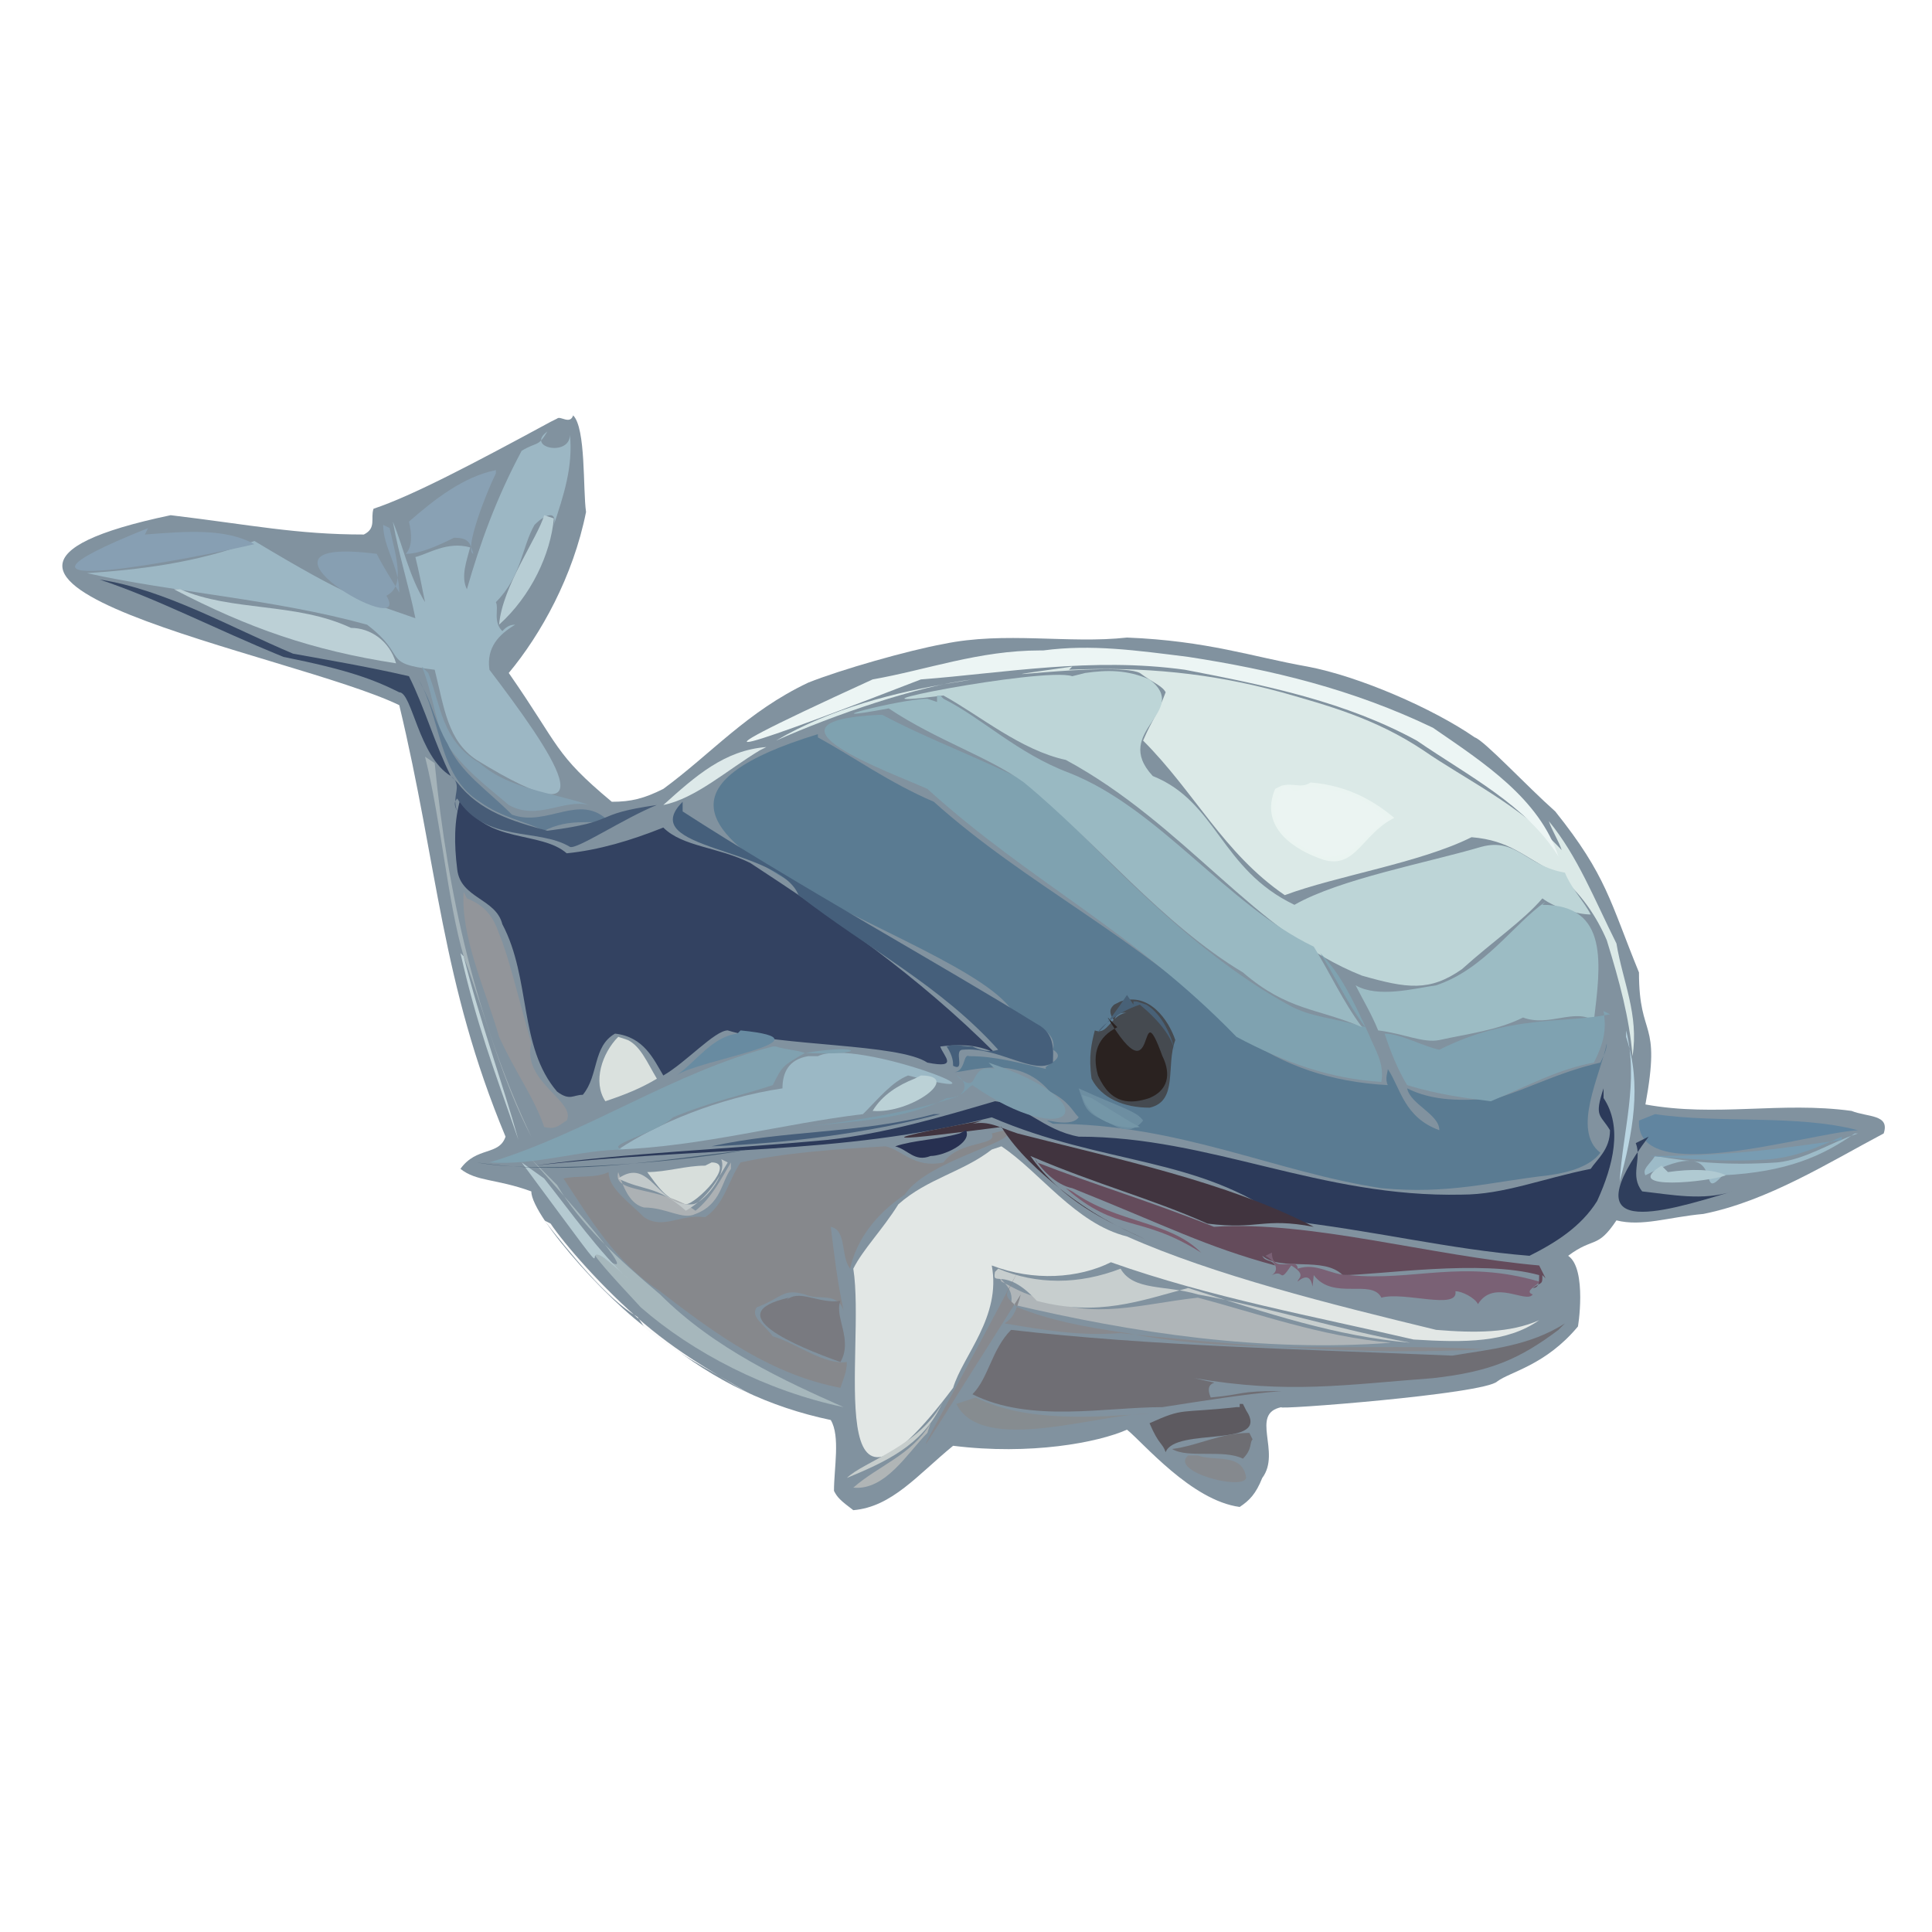 <svg xmlns="http://www.w3.org/2000/svg" width="600" height="600"><path fill="#81929F" d="M173 130c1-1 4 2 5-1 4 4 3 23 4 30-4 20-14 38-24 50 16 23 14 25 32 40 6 0 10-1 16-4 15-11 26-24 45-33 10-4 31-10 42-12 19-4 39 0 57-2 25 1 39 6 56 9 16 3 39 13 52 22 3 1 16 15 25 23 16 20 17 28 26 50 0 21 7 14 2 41 22 4 42-1 64 2 5 2 12 1 10 7-17 9-36 21-56 25-11 1-19 4-27 2-6 9-7 5-15 11 6 4 3 23 3 22-10 12-21 14-25 17-4 4-70 9-67 8-10 2 0 14-6 22-2 5-4 7-7 9-15-2-30-20-35-24-9 4-30 8-54 5-11 9-19 19-31 20-4-3-5-4-6-6 0-7 2-17-1-22-19-4-36-12-52-25-14-8-41-38-41-46-11-4-17-3-22-7 5-7 12-4 14-10-20-48-21-84-33-134-33-16-166-39-71-59 25 3 39 6 60 6 4-2 2-5 3-8 12-4 31-14 55-27"/><path fill="#5A7B92" d="M254 228c-95 29 48 62 61 87 10 4 13 7 12 11 5 3-4 5-2 6-9-2-16-4-24-4-2-1-1 5-5 5 5 0 20-6 30 6 6 3 7 6 9 8-3 4-14-1-8 2 39 0 69 15 102 20 21 2 34-2 52-4 7-1 13-3 16-7-9-7 0-24 2-34 0 2-1 4-2 6-13 3-22 8-32 11-11 1-20 1-28-3 1 5 10 8 10 13-11-4-12-13-16-19 0 1-1 3 0 5-18-1-32-6-45-15-34-32-67-47-96-73-14-6-25-14-36-20"/><path fill="#334261" d="M143 248c-2 7-2 14-1 22 1 9 12 9 14 17 9 17 5 38 17 52 4 3 5 1 8 1 5-6 3-15 10-19 9 1 12 8 15 13 7-4 16-14 20-14 16 5 53 4 62 10 10 2 5-2 4-5 8-1 13 0 17 2-24-24-50-42-76-59-10-5-21-5-27-11-10 4-20 7-30 8-8-7-25-3-32-16"/><path fill="#DBE9E7" d="M333 207c-42 6 13-2 21 2 4 3 7 4 8 6-3 8-4 8-7 15 16 16 25 35 44 48 16-6 42-10 58-18 12 1 16 6 26 11 8 6 13 14 16 21 4 13 7 24 8 36 2-13-3-23-5-35-7-14-12-27-21-38 1 3 3 6 4 9-13-14-30-22-43-31-15-10-30-14-44-18-22-6-43-8-66-7"/><path fill="#E2E7E5" d="M308 357c-9 7-20 9-29 17-5 8-11 14-14 20 4 25-11 93 31 37 3-10 15-22 12-38 13 5 27 4 37-1 31 11 64 17 94 24 16 1 29 1 39-6-9 4-20 4-32 3-33-8-69-17-96-29-16-4-27-20-39-28"/><path fill="#BDD5D7" d="M333 210c-9-3-80 11-40 6 11 6 24 17 38 20 37 20 59 54 92 67 14 4 21 5 31-2 10-9 19-15 25-22 4 3 11 5 15 5-2-4-6-8-8-13-12-2-15-11-26-8-17 5-44 10-58 18-23-11-24-32-44-40-13-14 12-20-1-30-7-3-13-3-20-2"/><path fill="#86888C" d="M308 352c2 4-10 2-15 9-9 2-13-4-18-5-17 1-31 2-45 5-4 6-5 13-11 17-8-1-13 4-19 0-5-5-11-9-11-14-4 2-10 1-14 2 8 12 16 26 30 35 18 14 35 26 56 30 1-3 2-5 2-8-7 1-16-6-23-8-3-4-7-6-5-9 8-3 8-6 15-4 4 2 10-1 12 5-2-9-3-18-4-26 5 1 3 9 6 13 2-9 8-17 17-23 7-11 38-17 31-20"/><path fill="#9CB7C4" d="M170 134c-3 5-3 3-8 6-8 15-13 29-17 43-2-4 0-9 1-13-7-2-13 2-17 3 1 4 2 9 3 14-5-8-7-18-10-25 2 11 5 20 7 30-17-6-20-6-50-24-18 7-37 9-52 10 27 6 58 8 87 16 13 10 4 12 21 14 3 12 4 22 13 28 44 27 23-3 4-28-1-7 3-11 8-14-2 0-3 1-4 2-3-3-1-7-2-9 8-8 8-17 12-24 4-4 7-4 6 0 3-9 6-18 5-28 0 7-14 4-7-1"/><path fill="#7FA2B0" d="M273 222c-41 2 4 18 15 23 32 29 64 44 96 77 15 8 29 13 45 14 1-6-2-10-4-15-5-11-9-19-15-25 4 6 8 15 14 23-10-3-17-3-24-7-31-17-59-48-79-68-15-8-32-14-47-22"/><path fill="#2C3A5A" d="M498 338c-3 9-1 8 2 13 0 6-4 9-6 12-15 3-27 8-40 8-44 1-78-18-119-18-11-2-17-10-26-11-17 5-34 10-52 12-32 3-62 4-91 8 52-6 94-3 142-15 35 15 64 12 91 32 27 3 51 9 76 11 8-4 16-9 21-17 5-11 8-23 2-32"/><path fill="#99B9C2" d="M288 217c-8 0-39 8-12 3 15 10 31 15 42 23 23 19 43 44 68 59 14 12 23 11 37 17-6-8-10-17-15-25-27-13-48-43-76-54-16-6-27-17-39-23l-1-1h-1v2"/><path fill="#6F6E74" d="M486 411c-11 7-23 8-35 10-47-2-94-3-137-8-6 6-7 15-12 20 18 9 41 4 59 4 13-2 25-4 37-5-14 0-11 1-22 2-3-7 7-3-5-6 29 5 47 2 74 0 18-2 27-6 39-15"/><path fill="#9CBCC4" d="M480 280c-10 7-19 21-34 26-7 1-18 4-25 0 2 4 5 9 7 14 8 1 14 4 19 3 9-2 18-3 26-7 8 3 16-3 22 1 2-17 5-36-16-36"/><path fill="#ECF5F4" d="M323 202c-19 0-35 6-52 9-70 32-34 19 15 0 26-2 53-7 82-3 26 5 50 10 72 22 16 11 34 20 44 36-6-18-23-29-39-40-25-12-50-18-76-22-16-2-30-4-45-2"/><path fill="#7FA2B1" d="M500 315c-15 3-31 0-53 11-5-1-12-5-17-5 2 6 4 11 7 16 10 3 18 4 26 5 12-5 21-10 32-12 3-6 4-10 3-16"/><path fill="#9BB8C5" d="M251 328c-6 1-8 5-8 10-20 3-39 11-51 19 26-1 51-8 76-11 5-5 9-10 14-12 39 10-16-12-28-6"/><path fill="#644B5B" d="M321 359c2 4 7 9 12 10 30 12 41 18 63 24-1-2-3-1-4-3 6 5 19 0 25 6 11 0 43-5 61 0 0 2 0 4-2 4 3-2 3-1 3-4l1 1-2-4c-34-3-71-14-101-12-20-8-37-13-55-20"/><path fill="#455F7B" d="M212 249c-15 15 30 14 36 29 22 17 44 28 62 48-3 1-6 0-8-1-4 0-5-1-8 0 2 3 2 5 2 6 4 2 0-5 3-5 11-1 22 8 28 4 0-3 1-9-5-12-29-18-76-44-110-66"/><path fill="#80A1B0" d="M240 325c-31 8-58 27-88 36 15 1 28-4 42-4-8-1 10-5 15-10 12-5 22-7 31-10 3-6 3-6 10-10 20 1 18-3 0 0-3-1-6-1-9-2"/><path fill="#41343F" d="M305 348c-54 10-2 3 6 2 5 8 12 14 18 19 10 8 18 12 27 16l3 1-3-1c-13-6-26-12-36-26 21 9 37 13 55 21 16 2 17-2 33 1-27-14-61-21-92-29-6-2-9-4-14-3"/><path fill="#AFB5B8" d="M310 396c1 2 5 4 4 9 38 9 78 15 118 12-22-2-41-9-60-14-18 2-32 7-49 0-5-1-8-3-12-5"/><path fill="#454A50" d="M348 311c9-3 15 6 17 12-3 8 1 19-8 21-8 0-15-3-18-9-1-7 0-11 1-15 5 2 5-8 14-5-3 0-7-2-8 2-2-3-1-4 0-5"/><path fill="#EAF4F1" d="M398 244c4-1 6 1 9-1 12 1 20 6 26 11-10 5-12 16-22 13-9-3-20-10-15-22"/><path fill="#92959A" d="M144 277c-1 14 7 31 11 45 5 11 11 19 14 28 4 1 5-1 7-2 3-6-14-12-11-24-4-14-7-27-10-34-2-6-5-9-10-11"/><path fill="#6185A0" d="M509 348c-1 21 52 4 68 3-19-5-43-2-63-5"/><path fill="#EBF4F2" d="M399 244c-9 12 4 19 12 22 10 1 12-7 20-11-5-6-13-10-21-10-5-2-7 2-9 0"/><path fill="#BCD0D6" d="M54 183c23 12 43 19 69 23-2-7-8-11-14-11-17-8-37-5-53-12"/><path fill="#7A6175" d="M393 390c2 1 5 4 2 6 4-2 2 3 6-3 5 3 2 4 2 5 6-5 4 7 5-2 6 8 18 1 21 7 7-2 24 4 23-2 2 0 6 2 7 4 5-8 15 0 17-3-3-1 2-3 2-4-24-7-39 0-59-2-6 0-10-4-16-2 0-4-8 2-8-5"/><path fill="#C7CECE" d="M309 395c-1 5 3-2 13 9 19 5 32 0 47-4 25 8 46 15 69 17-22-4-44-11-66-15-10-3-20-1-24-8-13 5-26 5-38 0"/><path fill="#879FB3" d="M46 164c-60 24 16 9 33 5-9-5-21-4-34-3"/><path fill="#A6B7BC" d="M165 360c61 68-8 1 34 46 16 14 39 26 63 31-18-8-40-18-57-35-13-11-25-22-32-34"/><path fill="#797A80" d="M245 403c-22 5 2 15 16 20 4-7-2-14 0-19-7 1-13-4-17 0"/><path fill="#89A1B4" d="M154 146c-10 2-19 9-27 16 1 4 1 8-1 10 4 0 9-2 15-5 5 0 5 2 6 5-3-1 4-19 7-25"/><path fill="#2A2220" d="M347 319c-6 3-8 8-6 15 4 9 10 9 16 7 7-3 6-9 4-13-8-22-1 15-17-12"/><path fill="#879FB2" d="M119 163c0 7 5 13 5 21-3-5-5-8-7-12-47-6 12 28 3 13 6-3 3-12 1-21"/><path fill="#384965" d="M31 180c18 6 35 15 57 24 20 4 28 7 36 11 4 0 6 20 16 26-5-10-8-21-13-31-13-3-25-5-36-7-19-8-40-20-60-23"/><path fill="#87898E" d="M316 395c-32 61-44 78 1 7-2 8-4 8-5 9 12 2 23 4 36 3 37 4 78 7 113 5-35-2-76 2-111-5-14-2-24-4-34-8-2-2-4-3-3-5"/><path fill="#7B9BAB" d="M309 332c-9-2-4 9-12 2 4 2 3 6-1 7-16 5-31 7-46 9 15-2 31-2 44-9 5 0 6-3 8-4 30 21 44 6 5-7"/><path fill="#839FB0" d="M131 207c3 7 4 16 7 23 6 9 13 14 20 20 9 5 17-2 25 0-12-4-25-5-34-13-12-7-12-18-16-28"/><path fill="#5D5A60" d="M384 437c-18 2-16 0-27 5 3 7 4 6 5 9 3-8 33-1 25-13l-1-2h-1v1"/><path fill="#868C90" d="M297 436c8 16 44 3 60 3-16 1-38 3-54-5"/><path fill="#DAE1DE" d="M192 322c-5 5-8 14-4 20 6-2 11-4 16-7-3-5-5-10-9-12"/><path fill="#607B92" d="M130 211c7 12 6 30 19 38 7 5 14 6 20 9 8-4 14-2 20-3-9-9-19 2-30-2-8-8-16-13-20-22-4-7-5-13-8-18"/><path fill="#B7CDD4" d="M169 160c-2 7-13 22-14 34 10-9 16-22 17-33"/><path fill="#475C77" d="M140 241c4 3 0 6 2 11-1-2-1-3 0-4 9 14 25 9 35 15 2 1 17-9 27-13-21 3-11 5-34 8-11-3-21-6-28-15"/><path fill="#A5B3B9" d="M132 235c5 20 7 45 12 62 7 19 12 39 21 56-17-36-26-75-30-116"/><path fill="#D7DEDB" d="M219 362c-6 0-12 2-18 2 3 4 6 9 12 10 3 0 16-13 8-13"/><path fill="#9DBBC8" d="M577 352c-9 3-16 8-25 9-15 1-26 0-38-2-2 3-4 4-3 6 27-14 15 10 24 0 20-1 31-6 41-13"/><path fill="#688BA1" d="M229 321c-8 1-13 9-19 13 7-5 50-11 20-14"/><path fill="#2F3E5C" d="M512 353c-24 32 3 24 26 17-9 3-19 1-28 0-4-5 0-10-2-15"/><path fill="#6D8EA1" d="M335 338c13 6 18 7 20 10-4 5-8 2-12 0-5-2-6-4-7-7"/><path fill="#6E6E73" d="M388 445c-9 0-16 4-24 5 5 3 16 0 22 3 3-3 2-5 3-6"/><path fill="#ACB1B4" d="M227 361c-3 5-6 11-11 15-11-8-26-5-24-12 2 6 4 10 8 11 7 0 12 4 16 2 8-3 8-10 11-14"/><path fill="#85898E" d="M369 452c-6 5 17 11 18 7-1-8-10-5-15-7"/><path fill="#BBD1D6" d="M284 335c-5 2-10 5-13 10 12 1 28-11 15-11"/><path fill="#B5CAD1" d="M162 361c40 54 9 13 34 37-10-9-19-22-27-32"/><path fill="#273051" d="M298 352c-7 2-14 2-20 4 4 1 6 5 11 3 4 0 13-4 11-8"/><path fill="#DDE9E9" d="M238 232c-13 1-22 9-32 18 10-2 20-11 30-17"/><path fill="#789CB2" d="M572 354c-21 3-35 5-60 5 13 1 25 2 38 1 9-1 15-4 22-7"/><path fill="#C1D3D8" d="M143 296c5 22 10 35 18 58-5-18-12-37-17-57"/><path fill="#465E7A" d="M290 346c-22 6-47 5-69 10 24-1 48-4 71-10"/><path fill="#B0CAD2" d="M516 362c-13 8 15 5 20 3-4-2-11-2-18-1"/><path fill="#7496A7" d="M336 340c2 8 12 11 18 10-4-2-10-6-15-9"/><path fill="#C6CDCC" d="M293 435c-7 14-25 19-30 24 12-5 23-10 29-22"/><path fill="#B0B5B6" d="M289 442c-6 10-16 13-24 20 10 1 17-11 23-17"/><path fill="#7A5C6E" d="M331 369c16 14 23 8 42 20-10-10-26-9-40-19"/><path fill="#FBFBFB" d="M169 379c8 10 19 24 29 30l2 3 1 1c13 10 23 14 35 22-11-7-23-13-36-24s-25-25-29-31"/><path fill="#C2C9CA" d="M224 360c2 5-6 14-9 14-11 1-13-15-23-8 8 4 12 2 21 10 7-4 10-10 13-15"/><path fill="#B9D5E2" d="M505 320c4 16-1 31-2 47 4-15 7-30 2-45"/><path fill="#DCEBEA" d="M296 212c-18 3-38 8-55 18 18-8 44-17 61-19"/><path fill="#475E74" d="M225 358c-25 3-50 7-77 3 21 4 70-1 84-4"/><path fill="#486177" d="M350 309c-14 21-11 8 4 3 6 5 10 10 11 15-1-5-4-12-9-15l-3-1h-1v1"/></svg>